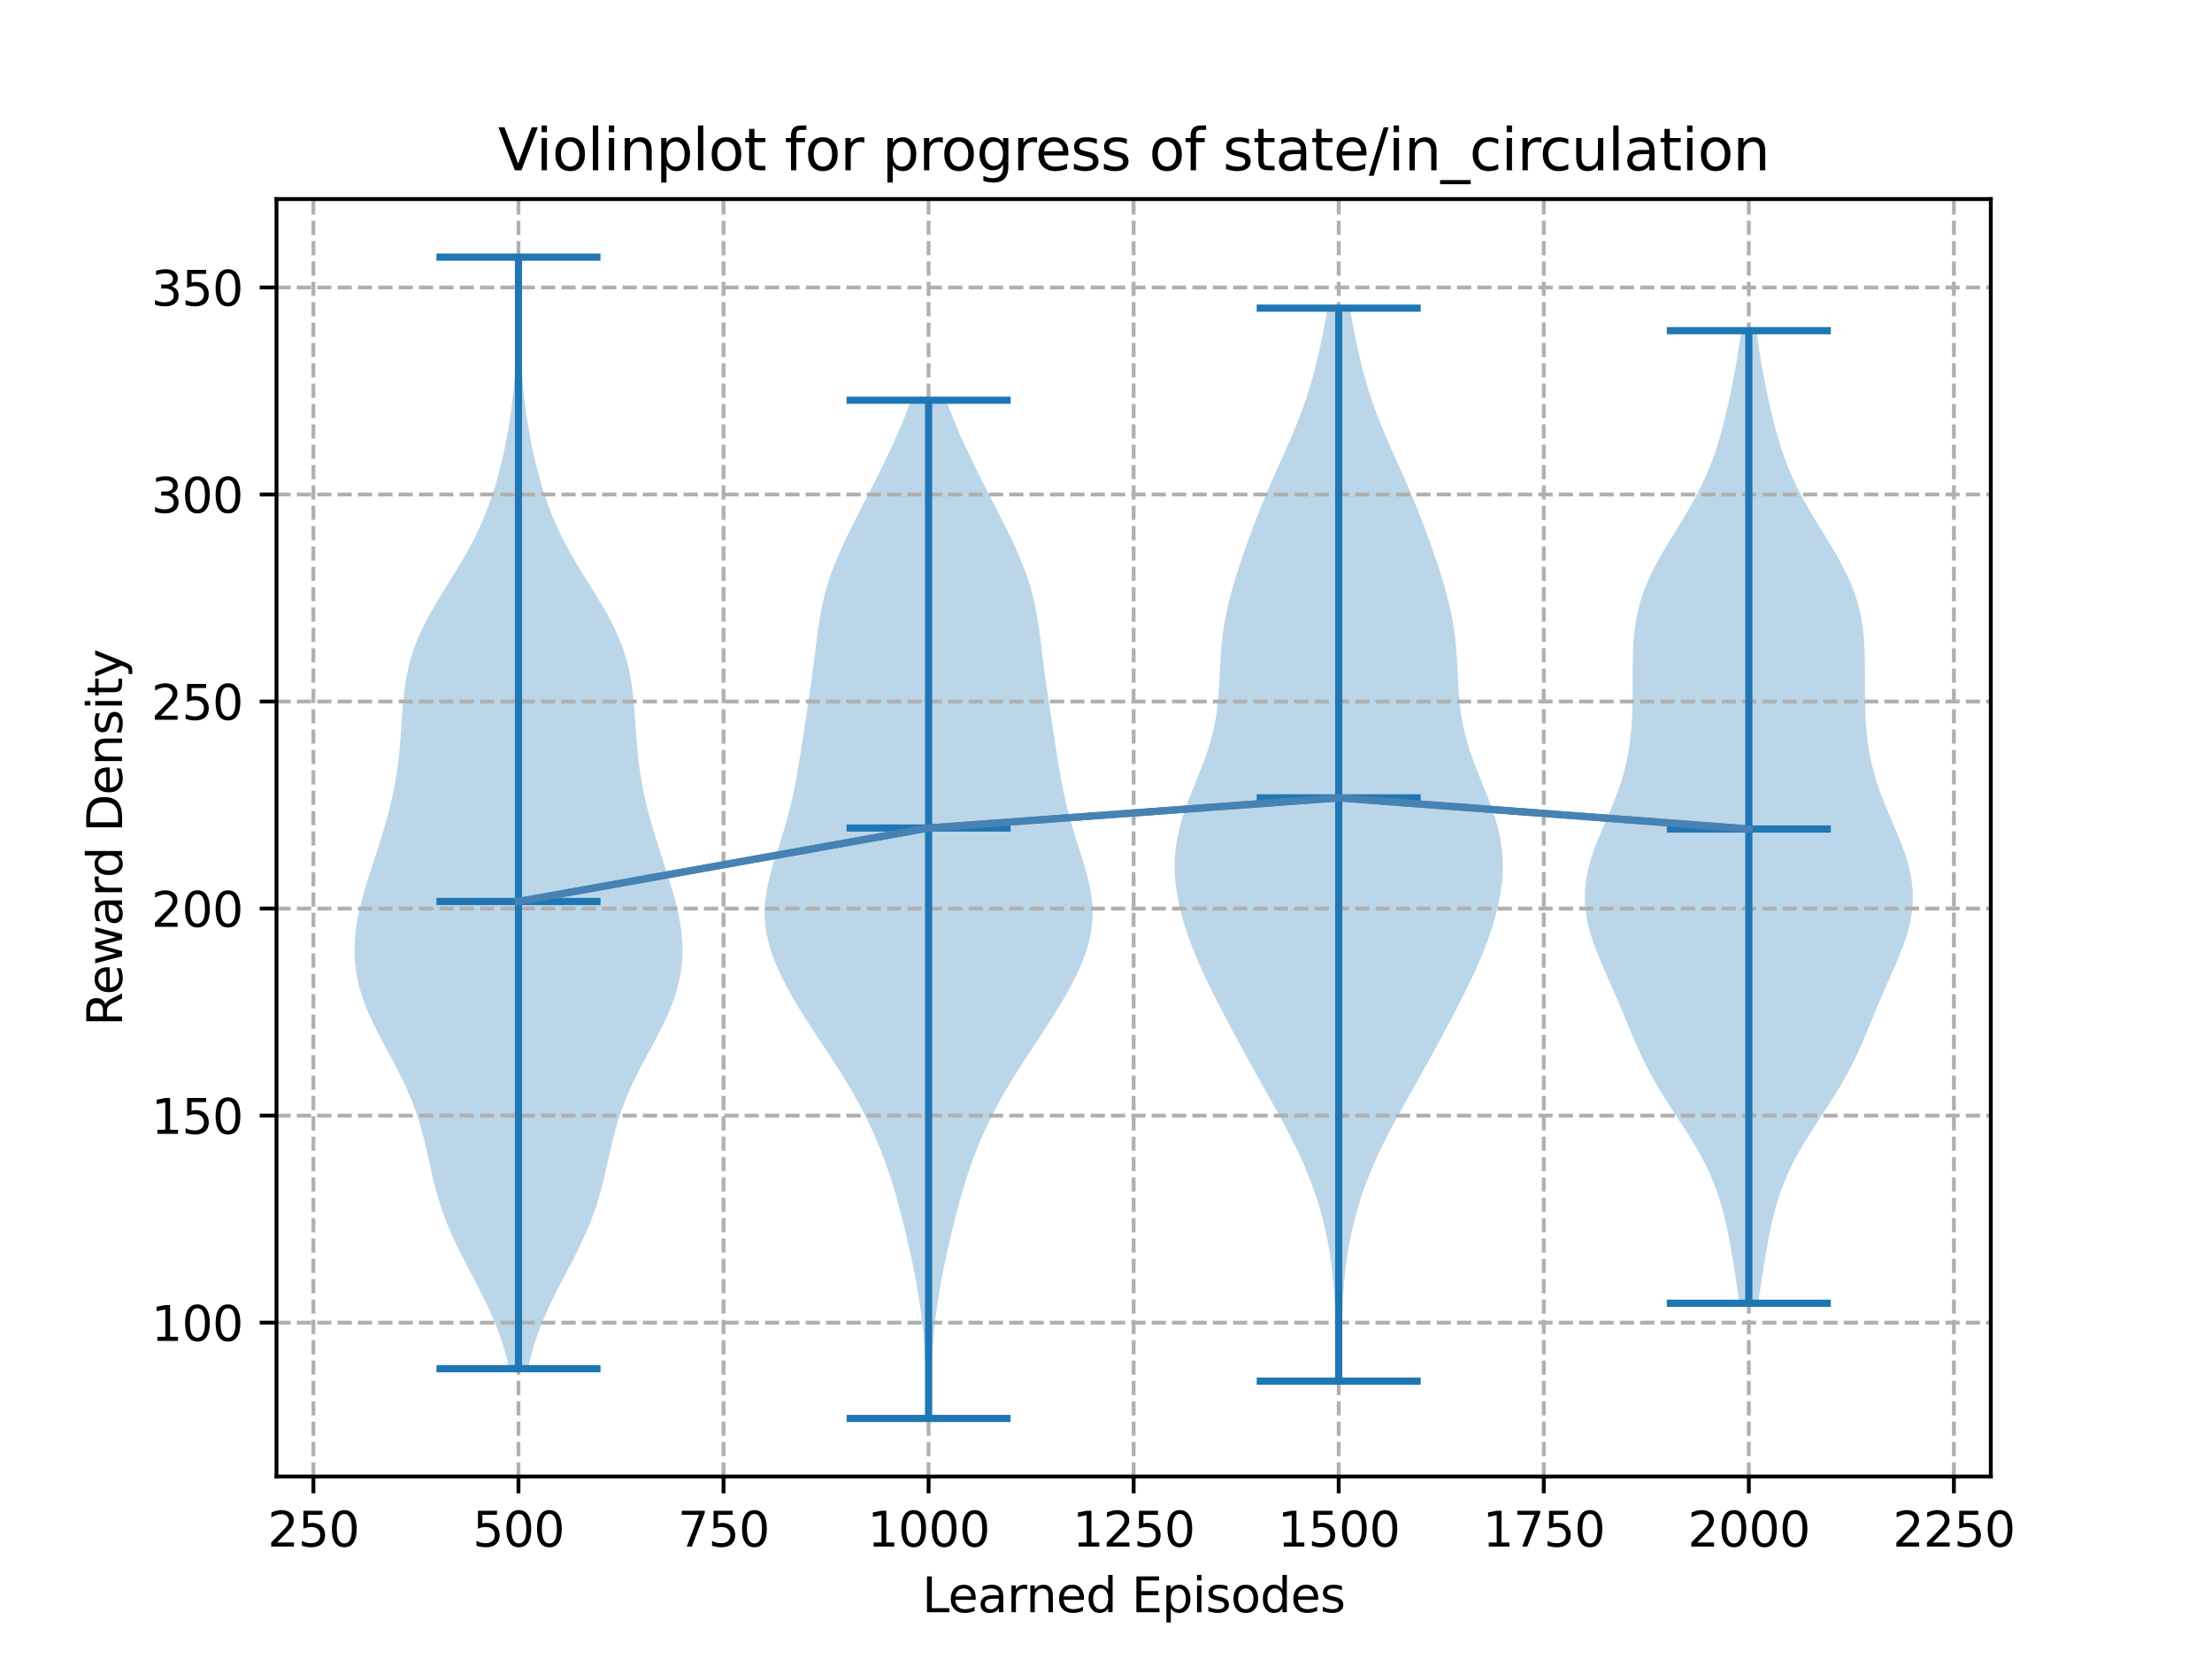 <?xml version="1.0" encoding="utf-8" standalone="no"?>
<!DOCTYPE svg PUBLIC "-//W3C//DTD SVG 1.1//EN"
  "http://www.w3.org/Graphics/SVG/1.1/DTD/svg11.dtd">
<svg xmlns:xlink="http://www.w3.org/1999/xlink" width="460.8pt" height="345.6pt" viewBox="0 0 460.8 345.6" xmlns="http://www.w3.org/2000/svg" version="1.1">
 <defs>
  <style type="text/css">*{stroke-linejoin: round; stroke-linecap: butt}</style>
 </defs>
 <g id="figure_1">
  <g id="patch_1">
   <path d="M 0 345.6 
L 460.8 345.6 
L 460.8 0 
L 0 0 
z
" style="fill: #ffffff"/>
  </g>
  <g id="axes_1">
   <g id="patch_2">
    <path d="M 57.6 307.584 
L 414.72 307.584 
L 414.72 41.472 
L 57.6 41.472 
z
" style="fill: #ffffff"/>
   </g>
   <g id="PolyCollection_1">
    <path d="M 109.979 285.12 
L 106.035 285.12 
L 105.493 282.781 
L 104.842 280.442 
L 104.075 278.103 
L 103.191 275.764 
L 102.197 273.425 
L 101.105 271.086 
L 99.938 268.747 
L 98.724 266.409 
L 97.494 264.07 
L 96.283 261.731 
L 95.123 259.392 
L 94.041 257.053 
L 93.058 254.714 
L 92.183 252.375 
L 91.418 250.036 
L 90.752 247.697 
L 90.164 245.358 
L 89.627 243.019 
L 89.108 240.681 
L 88.573 238.342 
L 87.986 236.003 
L 87.32 233.664 
L 86.551 231.325 
L 85.666 228.986 
L 84.663 226.647 
L 83.552 224.308 
L 82.356 221.969 
L 81.107 219.63 
L 79.845 217.291 
L 78.616 214.953 
L 77.464 212.614 
L 76.428 210.275 
L 75.542 207.936 
L 74.829 205.597 
L 74.304 203.258 
L 73.972 200.919 
L 73.833 198.58 
L 73.876 196.241 
L 74.089 193.902 
L 74.453 191.563 
L 74.945 189.225 
L 75.541 186.886 
L 76.215 184.547 
L 76.943 182.208 
L 77.699 179.869 
L 78.461 177.53 
L 79.209 175.191 
L 79.925 172.852 
L 80.596 170.513 
L 81.208 168.174 
L 81.754 165.836 
L 82.227 163.497 
L 82.624 161.158 
L 82.949 158.819 
L 83.208 156.48 
L 83.413 154.141 
L 83.583 151.802 
L 83.74 149.463 
L 83.913 147.124 
L 84.133 144.785 
L 84.435 142.446 
L 84.85 140.108 
L 85.406 137.769 
L 86.121 135.43 
L 87.006 133.091 
L 88.059 130.752 
L 89.262 128.413 
L 90.588 126.074 
L 92 123.735 
L 93.453 121.396 
L 94.904 119.057 
L 96.312 116.718 
L 97.643 114.38 
L 98.874 112.041 
L 99.993 109.702 
L 100.999 107.363 
L 101.897 105.024 
L 102.697 102.685 
L 103.411 100.346 
L 104.05 98.007 
L 104.623 95.668 
L 105.137 93.329 
L 105.597 90.991 
L 106.005 88.652 
L 106.363 86.313 
L 106.673 83.974 
L 106.936 81.635 
L 107.156 79.296 
L 107.334 76.957 
L 107.473 74.618 
L 107.577 72.279 
L 107.65 69.94 
L 107.697 67.601 
L 107.724 65.263 
L 107.735 62.924 
L 107.738 60.585 
L 107.736 58.246 
L 107.736 55.907 
L 107.74 53.568 
L 108.274 53.568 
L 108.274 53.568 
L 108.278 55.907 
L 108.277 58.246 
L 108.276 60.585 
L 108.278 62.924 
L 108.29 65.263 
L 108.317 67.601 
L 108.364 69.94 
L 108.437 72.279 
L 108.541 74.618 
L 108.68 76.957 
L 108.858 79.296 
L 109.077 81.635 
L 109.341 83.974 
L 109.651 86.313 
L 110.009 88.652 
L 110.417 90.991 
L 110.876 93.329 
L 111.391 95.668 
L 111.964 98.007 
L 112.603 100.346 
L 113.317 102.685 
L 114.117 105.024 
L 115.015 107.363 
L 116.021 109.702 
L 117.14 112.041 
L 118.371 114.38 
L 119.702 116.718 
L 121.109 119.057 
L 122.56 121.396 
L 124.014 123.735 
L 125.426 126.074 
L 126.752 128.413 
L 127.955 130.752 
L 129.007 133.091 
L 129.893 135.43 
L 130.608 137.769 
L 131.163 140.108 
L 131.578 142.446 
L 131.88 144.785 
L 132.101 147.124 
L 132.274 149.463 
L 132.431 151.802 
L 132.6 154.141 
L 132.806 156.48 
L 133.064 158.819 
L 133.389 161.158 
L 133.787 163.497 
L 134.26 165.836 
L 134.806 168.174 
L 135.418 170.513 
L 136.089 172.852 
L 136.805 175.191 
L 137.553 177.53 
L 138.315 179.869 
L 139.071 182.208 
L 139.798 184.547 
L 140.473 186.886 
L 141.069 189.225 
L 141.561 191.563 
L 141.925 193.902 
L 142.137 196.241 
L 142.181 198.58 
L 142.041 200.919 
L 141.71 203.258 
L 141.185 205.597 
L 140.472 207.936 
L 139.586 210.275 
L 138.55 212.614 
L 137.398 214.953 
L 136.169 217.291 
L 134.907 219.63 
L 133.658 221.969 
L 132.462 224.308 
L 131.351 226.647 
L 130.348 228.986 
L 129.463 231.325 
L 128.694 233.664 
L 128.027 236.003 
L 127.441 238.342 
L 126.906 240.681 
L 126.387 243.019 
L 125.85 245.358 
L 125.262 247.697 
L 124.596 250.036 
L 123.831 252.375 
L 122.956 254.714 
L 121.973 257.053 
L 120.891 259.392 
L 119.731 261.731 
L 118.52 264.07 
L 117.29 266.409 
L 116.075 268.747 
L 114.908 271.086 
L 113.817 273.425 
L 112.822 275.764 
L 111.939 278.103 
L 111.172 280.442 
L 110.521 282.781 
L 109.979 285.12 
z
" clip-path="url(#pc1b21918b1)" style="fill: #1f77b4; fill-opacity: 0.3"/>
   </g>
   <g id="PolyCollection_2">
    <path d="M 193.784 295.488 
L 193.101 295.488 
L 193.065 293.345 
L 193.024 291.203 
L 192.973 289.06 
L 192.907 286.918 
L 192.821 284.775 
L 192.71 282.633 
L 192.57 280.49 
L 192.395 278.348 
L 192.184 276.205 
L 191.934 274.063 
L 191.644 271.92 
L 191.316 269.778 
L 190.95 267.635 
L 190.551 265.493 
L 190.122 263.35 
L 189.666 261.208 
L 189.186 259.065 
L 188.685 256.923 
L 188.162 254.78 
L 187.616 252.638 
L 187.042 250.495 
L 186.434 248.353 
L 185.787 246.21 
L 185.092 244.068 
L 184.344 241.925 
L 183.536 239.783 
L 182.663 237.64 
L 181.722 235.498 
L 180.71 233.355 
L 179.627 231.213 
L 178.472 229.07 
L 177.25 226.927 
L 175.964 224.785 
L 174.625 222.642 
L 173.245 220.5 
L 171.839 218.357 
L 170.423 216.215 
L 169.017 214.072 
L 167.639 211.93 
L 166.306 209.787 
L 165.036 207.645 
L 163.844 205.502 
L 162.749 203.36 
L 161.77 201.217 
L 160.925 199.075 
L 160.237 196.932 
L 159.722 194.79 
L 159.397 192.647 
L 159.268 190.505 
L 159.334 188.362 
L 159.581 186.22 
L 159.986 184.077 
L 160.518 181.935 
L 161.139 179.792 
L 161.811 177.65 
L 162.496 175.507 
L 163.165 173.365 
L 163.796 171.222 
L 164.375 169.08 
L 164.897 166.937 
L 165.365 164.794 
L 165.786 162.652 
L 166.168 160.509 
L 166.523 158.367 
L 166.862 156.224 
L 167.191 154.082 
L 167.518 151.939 
L 167.844 149.797 
L 168.169 147.654 
L 168.492 145.512 
L 168.806 143.369 
L 169.108 141.227 
L 169.395 139.084 
L 169.67 136.942 
L 169.937 134.799 
L 170.211 132.657 
L 170.508 130.514 
L 170.848 128.372 
L 171.254 126.229 
L 171.744 124.087 
L 172.332 121.944 
L 173.024 119.802 
L 173.818 117.659 
L 174.706 115.517 
L 175.671 113.374 
L 176.697 111.232 
L 177.763 109.089 
L 178.852 106.947 
L 179.95 104.804 
L 181.045 102.662 
L 182.13 100.519 
L 183.2 98.376 
L 184.251 96.234 
L 185.277 94.091 
L 186.272 91.949 
L 187.226 89.806 
L 188.13 87.664 
L 188.974 85.521 
L 189.748 83.379 
L 197.137 83.379 
L 197.137 83.379 
L 197.91 85.521 
L 198.754 87.664 
L 199.659 89.806 
L 200.613 91.949 
L 201.607 94.091 
L 202.633 96.234 
L 203.684 98.376 
L 204.755 100.519 
L 205.84 102.662 
L 206.935 104.804 
L 208.032 106.947 
L 209.121 109.089 
L 210.188 111.232 
L 211.213 113.374 
L 212.179 115.517 
L 213.067 117.659 
L 213.861 119.802 
L 214.553 121.944 
L 215.14 124.087 
L 215.63 126.229 
L 216.036 128.372 
L 216.377 130.514 
L 216.674 132.657 
L 216.947 134.799 
L 217.215 136.942 
L 217.489 139.084 
L 217.777 141.227 
L 218.079 143.369 
L 218.393 145.512 
L 218.715 147.654 
L 219.041 149.797 
L 219.367 151.939 
L 219.693 154.082 
L 220.023 156.224 
L 220.361 158.367 
L 220.716 160.509 
L 221.099 162.652 
L 221.519 164.794 
L 221.987 166.937 
L 222.51 169.08 
L 223.089 171.222 
L 223.719 173.365 
L 224.388 175.507 
L 225.074 177.65 
L 225.745 179.792 
L 226.366 181.935 
L 226.898 184.077 
L 227.304 186.22 
L 227.551 188.362 
L 227.616 190.505 
L 227.488 192.647 
L 227.162 194.79 
L 226.648 196.932 
L 225.959 199.075 
L 225.115 201.217 
L 224.135 203.36 
L 223.04 205.502 
L 221.849 207.645 
L 220.578 209.787 
L 219.245 211.93 
L 217.867 214.072 
L 216.461 216.215 
L 215.046 218.357 
L 213.64 220.5 
L 212.259 222.642 
L 210.92 224.785 
L 209.635 226.927 
L 208.412 229.07 
L 207.258 231.213 
L 206.174 233.355 
L 205.163 235.498 
L 204.222 237.64 
L 203.349 239.783 
L 202.541 241.925 
L 201.792 244.068 
L 201.098 246.21 
L 200.45 248.353 
L 199.843 250.495 
L 199.269 252.638 
L 198.722 254.78 
L 198.2 256.923 
L 197.698 259.065 
L 197.219 261.208 
L 196.763 263.35 
L 196.333 265.493 
L 195.934 267.635 
L 195.569 269.778 
L 195.241 271.92 
L 194.951 274.063 
L 194.701 276.205 
L 194.489 278.348 
L 194.315 280.49 
L 194.174 282.633 
L 194.064 284.775 
L 193.978 286.918 
L 193.912 289.06 
L 193.861 291.203 
L 193.819 293.345 
L 193.784 295.488 
z
" clip-path="url(#pc1b21918b1)" style="fill: #1f77b4; fill-opacity: 0.3"/>
   </g>
   <g id="PolyCollection_3">
    <path d="M 279.405 287.708 
L 278.351 287.708 
L 278.323 285.45 
L 278.301 283.192 
L 278.282 280.934 
L 278.258 278.677 
L 278.222 276.419 
L 278.165 274.161 
L 278.077 271.904 
L 277.952 269.646 
L 277.781 267.388 
L 277.559 265.13 
L 277.28 262.873 
L 276.939 260.615 
L 276.534 258.357 
L 276.059 256.1 
L 275.511 253.842 
L 274.888 251.584 
L 274.185 249.327 
L 273.401 247.069 
L 272.537 244.811 
L 271.592 242.553 
L 270.571 240.296 
L 269.481 238.038 
L 268.329 235.78 
L 267.128 233.523 
L 265.89 231.265 
L 264.629 229.007 
L 263.36 226.75 
L 262.091 224.492 
L 260.832 222.234 
L 259.585 219.976 
L 258.353 217.719 
L 257.135 215.461 
L 255.932 213.203 
L 254.744 210.946 
L 253.578 208.688 
L 252.44 206.43 
L 251.342 204.173 
L 250.294 201.915 
L 249.307 199.657 
L 248.392 197.399 
L 247.556 195.142 
L 246.808 192.884 
L 246.154 190.626 
L 245.606 188.369 
L 245.173 186.111 
L 244.869 183.853 
L 244.709 181.596 
L 244.704 179.338 
L 244.863 177.08 
L 245.191 174.822 
L 245.681 172.565 
L 246.319 170.307 
L 247.081 168.049 
L 247.934 165.792 
L 248.838 163.534 
L 249.751 161.276 
L 250.63 159.018 
L 251.439 156.761 
L 252.148 154.503 
L 252.736 152.245 
L 253.198 149.988 
L 253.54 147.73 
L 253.777 145.472 
L 253.937 143.215 
L 254.053 140.957 
L 254.159 138.699 
L 254.289 136.441 
L 254.474 134.184 
L 254.733 131.926 
L 255.08 129.668 
L 255.518 127.411 
L 256.041 125.153 
L 256.641 122.895 
L 257.302 120.638 
L 258.012 118.38 
L 258.762 116.122 
L 259.543 113.864 
L 260.355 111.607 
L 261.196 109.349 
L 262.071 107.091 
L 262.98 104.834 
L 263.923 102.576 
L 264.898 100.318 
L 265.896 98.061 
L 266.906 95.803 
L 267.912 93.545 
L 268.899 91.287 
L 269.848 89.03 
L 270.747 86.772 
L 271.582 84.514 
L 272.35 82.257 
L 273.048 79.999 
L 273.681 77.741 
L 274.256 75.484 
L 274.784 73.226 
L 275.273 70.968 
L 275.73 68.71 
L 276.16 66.453 
L 276.564 64.195 
L 281.191 64.195 
L 281.191 64.195 
L 281.595 66.453 
L 282.025 68.71 
L 282.483 70.968 
L 282.971 73.226 
L 283.499 75.484 
L 284.075 77.741 
L 284.708 79.999 
L 285.406 82.257 
L 286.173 84.514 
L 287.009 86.772 
L 287.907 89.03 
L 288.857 91.287 
L 289.843 93.545 
L 290.85 95.803 
L 291.86 98.061 
L 292.857 100.318 
L 293.832 102.576 
L 294.776 104.834 
L 295.685 107.091 
L 296.559 109.349 
L 297.401 111.607 
L 298.212 113.864 
L 298.994 116.122 
L 299.743 118.38 
L 300.454 120.638 
L 301.115 122.895 
L 301.714 125.153 
L 302.238 127.411 
L 302.675 129.668 
L 303.022 131.926 
L 303.282 134.184 
L 303.466 136.441 
L 303.597 138.699 
L 303.703 140.957 
L 303.818 143.215 
L 303.978 145.472 
L 304.216 147.73 
L 304.557 149.988 
L 305.019 152.245 
L 305.608 154.503 
L 306.316 156.761 
L 307.125 159.018 
L 308.005 161.276 
L 308.917 163.534 
L 309.821 165.792 
L 310.674 168.049 
L 311.436 170.307 
L 312.074 172.565 
L 312.564 174.822 
L 312.892 177.08 
L 313.052 179.338 
L 313.047 181.596 
L 312.886 183.853 
L 312.582 186.111 
L 312.15 188.369 
L 311.601 190.626 
L 310.948 192.884 
L 310.199 195.142 
L 309.363 197.399 
L 308.448 199.657 
L 307.461 201.915 
L 306.414 204.173 
L 305.315 206.43 
L 304.178 208.688 
L 303.011 210.946 
L 301.824 213.203 
L 300.62 215.461 
L 299.402 217.719 
L 298.17 219.976 
L 296.924 222.234 
L 295.664 224.492 
L 294.396 226.75 
L 293.126 229.007 
L 291.866 231.265 
L 290.628 233.523 
L 289.426 235.78 
L 288.275 238.038 
L 287.184 240.296 
L 286.163 242.553 
L 285.219 244.811 
L 284.354 247.069 
L 283.57 249.327 
L 282.868 251.584 
L 282.244 253.842 
L 281.696 256.1 
L 281.222 258.357 
L 280.816 260.615 
L 280.476 262.873 
L 280.197 265.13 
L 279.974 267.388 
L 279.804 269.646 
L 279.678 271.904 
L 279.591 274.161 
L 279.533 276.419 
L 279.497 278.677 
L 279.473 280.934 
L 279.454 283.192 
L 279.433 285.45 
L 279.405 287.708 
z
" clip-path="url(#pc1b21918b1)" style="fill: #1f77b4; fill-opacity: 0.3"/>
   </g>
   <g id="PolyCollection_4">
    <path d="M 366.256 271.491 
L 362.37 271.491 
L 362.069 269.444 
L 361.759 267.398 
L 361.44 265.351 
L 361.113 263.305 
L 360.775 261.258 
L 360.417 259.212 
L 360.032 257.165 
L 359.605 255.119 
L 359.123 253.072 
L 358.57 251.026 
L 357.932 248.979 
L 357.195 246.933 
L 356.352 244.886 
L 355.396 242.84 
L 354.332 240.793 
L 353.169 238.747 
L 351.923 236.7 
L 350.618 234.654 
L 349.281 232.607 
L 347.944 230.561 
L 346.636 228.514 
L 345.381 226.468 
L 344.2 224.421 
L 343.102 222.375 
L 342.086 220.328 
L 341.143 218.282 
L 340.255 216.235 
L 339.402 214.189 
L 338.561 212.142 
L 337.713 210.096 
L 336.847 208.049 
L 335.958 206.003 
L 335.054 203.956 
L 334.151 201.91 
L 333.273 199.863 
L 332.45 197.817 
L 331.711 195.77 
L 331.089 193.724 
L 330.607 191.677 
L 330.286 189.631 
L 330.139 187.584 
L 330.171 185.538 
L 330.381 183.491 
L 330.758 181.445 
L 331.288 179.398 
L 331.949 177.352 
L 332.714 175.305 
L 333.551 173.259 
L 334.425 171.212 
L 335.302 169.166 
L 336.149 167.119 
L 336.938 165.073 
L 337.645 163.026 
L 338.257 160.98 
L 338.769 158.933 
L 339.181 156.887 
L 339.501 154.84 
L 339.739 152.794 
L 339.907 150.747 
L 340.017 148.701 
L 340.082 146.654 
L 340.112 144.608 
L 340.12 142.561 
L 340.12 140.515 
L 340.127 138.468 
L 340.16 136.422 
L 340.24 134.375 
L 340.39 132.329 
L 340.631 130.282 
L 340.983 128.236 
L 341.462 126.189 
L 342.078 124.143 
L 342.834 122.096 
L 343.726 120.05 
L 344.74 118.003 
L 345.858 115.957 
L 347.053 113.91 
L 348.296 111.864 
L 349.555 109.817 
L 350.8 107.771 
L 352.003 105.724 
L 353.143 103.678 
L 354.203 101.631 
L 355.173 99.585 
L 356.051 97.538 
L 356.839 95.492 
L 357.546 93.445 
L 358.181 91.399 
L 358.756 89.352 
L 359.282 87.306 
L 359.769 85.259 
L 360.224 83.213 
L 360.654 81.166 
L 361.059 79.12 
L 361.443 77.073 
L 361.804 75.027 
L 362.141 72.98 
L 362.453 70.934 
L 362.738 68.887 
L 365.888 68.887 
L 365.888 68.887 
L 366.173 70.934 
L 366.485 72.98 
L 366.822 75.027 
L 367.183 77.073 
L 367.567 79.12 
L 367.973 81.166 
L 368.402 83.213 
L 368.857 85.259 
L 369.344 87.306 
L 369.87 89.352 
L 370.445 91.399 
L 371.08 93.445 
L 371.787 95.492 
L 372.576 97.538 
L 373.453 99.585 
L 374.424 101.631 
L 375.483 103.678 
L 376.623 105.724 
L 377.826 107.771 
L 379.071 109.817 
L 380.331 111.864 
L 381.573 113.91 
L 382.768 115.957 
L 383.886 118.003 
L 384.9 120.05 
L 385.792 122.096 
L 386.548 124.143 
L 387.164 126.189 
L 387.643 128.236 
L 387.996 130.282 
L 388.236 132.329 
L 388.386 134.375 
L 388.466 136.422 
L 388.499 138.468 
L 388.507 140.515 
L 388.506 142.561 
L 388.514 144.608 
L 388.545 146.654 
L 388.609 148.701 
L 388.72 150.747 
L 388.888 152.794 
L 389.126 154.84 
L 389.445 156.887 
L 389.857 158.933 
L 390.369 160.98 
L 390.981 163.026 
L 391.689 165.073 
L 392.477 167.119 
L 393.324 169.166 
L 394.201 171.212 
L 395.076 173.259 
L 395.912 175.305 
L 396.677 177.352 
L 397.338 179.398 
L 397.868 181.445 
L 398.246 183.491 
L 398.455 185.538 
L 398.487 187.584 
L 398.34 189.631 
L 398.019 191.677 
L 397.538 193.724 
L 396.915 195.77 
L 396.177 197.817 
L 395.353 199.863 
L 394.475 201.91 
L 393.572 203.956 
L 392.668 206.003 
L 391.78 208.049 
L 390.913 210.096 
L 390.065 212.142 
L 389.224 214.189 
L 388.371 216.235 
L 387.483 218.282 
L 386.54 220.328 
L 385.524 222.375 
L 384.426 224.421 
L 383.245 226.468 
L 381.991 228.514 
L 380.682 230.561 
L 379.345 232.607 
L 378.008 234.654 
L 376.703 236.7 
L 375.457 238.747 
L 374.294 240.793 
L 373.23 242.84 
L 372.275 244.886 
L 371.431 246.933 
L 370.694 248.979 
L 370.056 251.026 
L 369.503 253.072 
L 369.021 255.119 
L 368.595 257.165 
L 368.209 259.212 
L 367.852 261.258 
L 367.513 263.305 
L 367.186 265.351 
L 366.868 267.398 
L 366.557 269.444 
L 366.256 271.491 
z
" clip-path="url(#pc1b21918b1)" style="fill: #1f77b4; fill-opacity: 0.3"/>
   </g>
   <g id="matplotlib.axis_1">
    <g id="xtick_1">
     <g id="line2d_1">
      <path d="M 65.289 307.584 
L 65.289 41.472 
" clip-path="url(#pc1b21918b1)" style="fill: none; stroke-dasharray: 2.96,1.28; stroke-dashoffset: 0; stroke: #b0b0b0; stroke-width: 0.8"/>
     </g>
     <g id="line2d_2">
      <defs>
       <path id="mf60ec191d4" d="M 0 0 
L 0 3.5 
" style="stroke: #000000; stroke-width: 0.8"/>
      </defs>
      <g>
       <use xlink:href="#mf60ec191d4" x="65.289" y="307.584" style="stroke: #000000; stroke-width: 0.8"/>
      </g>
     </g>
     <g id="text_1">
      <!-- 250 -->
      <g transform="translate(55.745 322.182)scale(0.1 -0.1)">
       <defs>
        <path id="DejaVuSans-32" d="M 1228 531 
L 3431 531 
L 3431 0 
L 469 0 
L 469 531 
Q 828 903 1448 1529 
Q 2069 2156 2228 2338 
Q 2531 2678 2651 2914 
Q 2772 3150 2772 3378 
Q 2772 3750 2511 3984 
Q 2250 4219 1831 4219 
Q 1534 4219 1204 4116 
Q 875 4013 500 3803 
L 500 4441 
Q 881 4594 1212 4672 
Q 1544 4750 1819 4750 
Q 2544 4750 2975 4387 
Q 3406 4025 3406 3419 
Q 3406 3131 3298 2873 
Q 3191 2616 2906 2266 
Q 2828 2175 2409 1742 
Q 1991 1309 1228 531 
z
" transform="scale(0.016)"/>
        <path id="DejaVuSans-35" d="M 691 4666 
L 3169 4666 
L 3169 4134 
L 1269 4134 
L 1269 2991 
Q 1406 3038 1543 3061 
Q 1681 3084 1819 3084 
Q 2600 3084 3056 2656 
Q 3513 2228 3513 1497 
Q 3513 744 3044 326 
Q 2575 -91 1722 -91 
Q 1428 -91 1123 -41 
Q 819 9 494 109 
L 494 744 
Q 775 591 1075 516 
Q 1375 441 1709 441 
Q 2250 441 2565 725 
Q 2881 1009 2881 1497 
Q 2881 1984 2565 2268 
Q 2250 2553 1709 2553 
Q 1456 2553 1204 2497 
Q 953 2441 691 2322 
L 691 4666 
z
" transform="scale(0.016)"/>
        <path id="DejaVuSans-30" d="M 2034 4250 
Q 1547 4250 1301 3770 
Q 1056 3291 1056 2328 
Q 1056 1369 1301 889 
Q 1547 409 2034 409 
Q 2525 409 2770 889 
Q 3016 1369 3016 2328 
Q 3016 3291 2770 3770 
Q 2525 4250 2034 4250 
z
M 2034 4750 
Q 2819 4750 3233 4129 
Q 3647 3509 3647 2328 
Q 3647 1150 3233 529 
Q 2819 -91 2034 -91 
Q 1250 -91 836 529 
Q 422 1150 422 2328 
Q 422 3509 836 4129 
Q 1250 4750 2034 4750 
z
" transform="scale(0.016)"/>
       </defs>
       <use xlink:href="#DejaVuSans-32"/>
       <use xlink:href="#DejaVuSans-35" x="63.623"/>
       <use xlink:href="#DejaVuSans-30" x="127.246"/>
      </g>
     </g>
    </g>
    <g id="xtick_2">
     <g id="line2d_3">
      <path d="M 108.007 307.584 
L 108.007 41.472 
" clip-path="url(#pc1b21918b1)" style="fill: none; stroke-dasharray: 2.96,1.28; stroke-dashoffset: 0; stroke: #b0b0b0; stroke-width: 0.8"/>
     </g>
     <g id="line2d_4">
      <g>
       <use xlink:href="#mf60ec191d4" x="108.007" y="307.584" style="stroke: #000000; stroke-width: 0.8"/>
      </g>
     </g>
     <g id="text_2">
      <!-- 500 -->
      <g transform="translate(98.463 322.182)scale(0.1 -0.1)">
       <use xlink:href="#DejaVuSans-35"/>
       <use xlink:href="#DejaVuSans-30" x="63.623"/>
       <use xlink:href="#DejaVuSans-30" x="127.246"/>
      </g>
     </g>
    </g>
    <g id="xtick_3">
     <g id="line2d_5">
      <path d="M 150.725 307.584 
L 150.725 41.472 
" clip-path="url(#pc1b21918b1)" style="fill: none; stroke-dasharray: 2.96,1.28; stroke-dashoffset: 0; stroke: #b0b0b0; stroke-width: 0.8"/>
     </g>
     <g id="line2d_6">
      <g>
       <use xlink:href="#mf60ec191d4" x="150.725" y="307.584" style="stroke: #000000; stroke-width: 0.8"/>
      </g>
     </g>
     <g id="text_3">
      <!-- 750 -->
      <g transform="translate(141.181 322.182)scale(0.1 -0.1)">
       <defs>
        <path id="DejaVuSans-37" d="M 525 4666 
L 3525 4666 
L 3525 4397 
L 1831 0 
L 1172 0 
L 2766 4134 
L 525 4134 
L 525 4666 
z
" transform="scale(0.016)"/>
       </defs>
       <use xlink:href="#DejaVuSans-37"/>
       <use xlink:href="#DejaVuSans-35" x="63.623"/>
       <use xlink:href="#DejaVuSans-30" x="127.246"/>
      </g>
     </g>
    </g>
    <g id="xtick_4">
     <g id="line2d_7">
      <path d="M 193.442 307.584 
L 193.442 41.472 
" clip-path="url(#pc1b21918b1)" style="fill: none; stroke-dasharray: 2.96,1.28; stroke-dashoffset: 0; stroke: #b0b0b0; stroke-width: 0.8"/>
     </g>
     <g id="line2d_8">
      <g>
       <use xlink:href="#mf60ec191d4" x="193.442" y="307.584" style="stroke: #000000; stroke-width: 0.8"/>
      </g>
     </g>
     <g id="text_4">
      <!-- 1000 -->
      <g transform="translate(180.717 322.182)scale(0.1 -0.1)">
       <defs>
        <path id="DejaVuSans-31" d="M 794 531 
L 1825 531 
L 1825 4091 
L 703 3866 
L 703 4441 
L 1819 4666 
L 2450 4666 
L 2450 531 
L 3481 531 
L 3481 0 
L 794 0 
L 794 531 
z
" transform="scale(0.016)"/>
       </defs>
       <use xlink:href="#DejaVuSans-31"/>
       <use xlink:href="#DejaVuSans-30" x="63.623"/>
       <use xlink:href="#DejaVuSans-30" x="127.246"/>
       <use xlink:href="#DejaVuSans-30" x="190.869"/>
      </g>
     </g>
    </g>
    <g id="xtick_5">
     <g id="line2d_9">
      <path d="M 236.16 307.584 
L 236.16 41.472 
" clip-path="url(#pc1b21918b1)" style="fill: none; stroke-dasharray: 2.96,1.28; stroke-dashoffset: 0; stroke: #b0b0b0; stroke-width: 0.8"/>
     </g>
     <g id="line2d_10">
      <g>
       <use xlink:href="#mf60ec191d4" x="236.16" y="307.584" style="stroke: #000000; stroke-width: 0.8"/>
      </g>
     </g>
     <g id="text_5">
      <!-- 1250 -->
      <g transform="translate(223.435 322.182)scale(0.1 -0.1)">
       <use xlink:href="#DejaVuSans-31"/>
       <use xlink:href="#DejaVuSans-32" x="63.623"/>
       <use xlink:href="#DejaVuSans-35" x="127.246"/>
       <use xlink:href="#DejaVuSans-30" x="190.869"/>
      </g>
     </g>
    </g>
    <g id="xtick_6">
     <g id="line2d_11">
      <path d="M 278.878 307.584 
L 278.878 41.472 
" clip-path="url(#pc1b21918b1)" style="fill: none; stroke-dasharray: 2.96,1.28; stroke-dashoffset: 0; stroke: #b0b0b0; stroke-width: 0.8"/>
     </g>
     <g id="line2d_12">
      <g>
       <use xlink:href="#mf60ec191d4" x="278.878" y="307.584" style="stroke: #000000; stroke-width: 0.8"/>
      </g>
     </g>
     <g id="text_6">
      <!-- 1500 -->
      <g transform="translate(266.153 322.182)scale(0.1 -0.1)">
       <use xlink:href="#DejaVuSans-31"/>
       <use xlink:href="#DejaVuSans-35" x="63.623"/>
       <use xlink:href="#DejaVuSans-30" x="127.246"/>
       <use xlink:href="#DejaVuSans-30" x="190.869"/>
      </g>
     </g>
    </g>
    <g id="xtick_7">
     <g id="line2d_13">
      <path d="M 321.595 307.584 
L 321.595 41.472 
" clip-path="url(#pc1b21918b1)" style="fill: none; stroke-dasharray: 2.96,1.28; stroke-dashoffset: 0; stroke: #b0b0b0; stroke-width: 0.8"/>
     </g>
     <g id="line2d_14">
      <g>
       <use xlink:href="#mf60ec191d4" x="321.595" y="307.584" style="stroke: #000000; stroke-width: 0.8"/>
      </g>
     </g>
     <g id="text_7">
      <!-- 1750 -->
      <g transform="translate(308.87 322.182)scale(0.1 -0.1)">
       <use xlink:href="#DejaVuSans-31"/>
       <use xlink:href="#DejaVuSans-37" x="63.623"/>
       <use xlink:href="#DejaVuSans-35" x="127.246"/>
       <use xlink:href="#DejaVuSans-30" x="190.869"/>
      </g>
     </g>
    </g>
    <g id="xtick_8">
     <g id="line2d_15">
      <path d="M 364.313 307.584 
L 364.313 41.472 
" clip-path="url(#pc1b21918b1)" style="fill: none; stroke-dasharray: 2.96,1.28; stroke-dashoffset: 0; stroke: #b0b0b0; stroke-width: 0.8"/>
     </g>
     <g id="line2d_16">
      <g>
       <use xlink:href="#mf60ec191d4" x="364.313" y="307.584" style="stroke: #000000; stroke-width: 0.8"/>
      </g>
     </g>
     <g id="text_8">
      <!-- 2000 -->
      <g transform="translate(351.588 322.182)scale(0.1 -0.1)">
       <use xlink:href="#DejaVuSans-32"/>
       <use xlink:href="#DejaVuSans-30" x="63.623"/>
       <use xlink:href="#DejaVuSans-30" x="127.246"/>
       <use xlink:href="#DejaVuSans-30" x="190.869"/>
      </g>
     </g>
    </g>
    <g id="xtick_9">
     <g id="line2d_17">
      <path d="M 407.031 307.584 
L 407.031 41.472 
" clip-path="url(#pc1b21918b1)" style="fill: none; stroke-dasharray: 2.96,1.28; stroke-dashoffset: 0; stroke: #b0b0b0; stroke-width: 0.8"/>
     </g>
     <g id="line2d_18">
      <g>
       <use xlink:href="#mf60ec191d4" x="407.031" y="307.584" style="stroke: #000000; stroke-width: 0.8"/>
      </g>
     </g>
     <g id="text_9">
      <!-- 2250 -->
      <g transform="translate(394.306 322.182)scale(0.1 -0.1)">
       <use xlink:href="#DejaVuSans-32"/>
       <use xlink:href="#DejaVuSans-32" x="63.623"/>
       <use xlink:href="#DejaVuSans-35" x="127.246"/>
       <use xlink:href="#DejaVuSans-30" x="190.869"/>
      </g>
     </g>
    </g>
    <g id="text_10">
     <!-- Learned Episodes -->
     <g transform="translate(192.102 335.861)scale(0.1 -0.1)">
      <defs>
       <path id="DejaVuSans-4c" d="M 628 4666 
L 1259 4666 
L 1259 531 
L 3531 531 
L 3531 0 
L 628 0 
L 628 4666 
z
" transform="scale(0.016)"/>
       <path id="DejaVuSans-65" d="M 3597 1894 
L 3597 1613 
L 953 1613 
Q 991 1019 1311 708 
Q 1631 397 2203 397 
Q 2534 397 2845 478 
Q 3156 559 3463 722 
L 3463 178 
Q 3153 47 2828 -22 
Q 2503 -91 2169 -91 
Q 1331 -91 842 396 
Q 353 884 353 1716 
Q 353 2575 817 3079 
Q 1281 3584 2069 3584 
Q 2775 3584 3186 3129 
Q 3597 2675 3597 1894 
z
M 3022 2063 
Q 3016 2534 2758 2815 
Q 2500 3097 2075 3097 
Q 1594 3097 1305 2825 
Q 1016 2553 972 2059 
L 3022 2063 
z
" transform="scale(0.016)"/>
       <path id="DejaVuSans-61" d="M 2194 1759 
Q 1497 1759 1228 1600 
Q 959 1441 959 1056 
Q 959 750 1161 570 
Q 1363 391 1709 391 
Q 2188 391 2477 730 
Q 2766 1069 2766 1631 
L 2766 1759 
L 2194 1759 
z
M 3341 1997 
L 3341 0 
L 2766 0 
L 2766 531 
Q 2569 213 2275 61 
Q 1981 -91 1556 -91 
Q 1019 -91 701 211 
Q 384 513 384 1019 
Q 384 1609 779 1909 
Q 1175 2209 1959 2209 
L 2766 2209 
L 2766 2266 
Q 2766 2663 2505 2880 
Q 2244 3097 1772 3097 
Q 1472 3097 1187 3025 
Q 903 2953 641 2809 
L 641 3341 
Q 956 3463 1253 3523 
Q 1550 3584 1831 3584 
Q 2591 3584 2966 3190 
Q 3341 2797 3341 1997 
z
" transform="scale(0.016)"/>
       <path id="DejaVuSans-72" d="M 2631 2963 
Q 2534 3019 2420 3045 
Q 2306 3072 2169 3072 
Q 1681 3072 1420 2755 
Q 1159 2438 1159 1844 
L 1159 0 
L 581 0 
L 581 3500 
L 1159 3500 
L 1159 2956 
Q 1341 3275 1631 3429 
Q 1922 3584 2338 3584 
Q 2397 3584 2469 3576 
Q 2541 3569 2628 3553 
L 2631 2963 
z
" transform="scale(0.016)"/>
       <path id="DejaVuSans-6e" d="M 3513 2113 
L 3513 0 
L 2938 0 
L 2938 2094 
Q 2938 2591 2744 2837 
Q 2550 3084 2163 3084 
Q 1697 3084 1428 2787 
Q 1159 2491 1159 1978 
L 1159 0 
L 581 0 
L 581 3500 
L 1159 3500 
L 1159 2956 
Q 1366 3272 1645 3428 
Q 1925 3584 2291 3584 
Q 2894 3584 3203 3211 
Q 3513 2838 3513 2113 
z
" transform="scale(0.016)"/>
       <path id="DejaVuSans-64" d="M 2906 2969 
L 2906 4863 
L 3481 4863 
L 3481 0 
L 2906 0 
L 2906 525 
Q 2725 213 2448 61 
Q 2172 -91 1784 -91 
Q 1150 -91 751 415 
Q 353 922 353 1747 
Q 353 2572 751 3078 
Q 1150 3584 1784 3584 
Q 2172 3584 2448 3432 
Q 2725 3281 2906 2969 
z
M 947 1747 
Q 947 1113 1208 752 
Q 1469 391 1925 391 
Q 2381 391 2643 752 
Q 2906 1113 2906 1747 
Q 2906 2381 2643 2742 
Q 2381 3103 1925 3103 
Q 1469 3103 1208 2742 
Q 947 2381 947 1747 
z
" transform="scale(0.016)"/>
       <path id="DejaVuSans-20" transform="scale(0.016)"/>
       <path id="DejaVuSans-45" d="M 628 4666 
L 3578 4666 
L 3578 4134 
L 1259 4134 
L 1259 2753 
L 3481 2753 
L 3481 2222 
L 1259 2222 
L 1259 531 
L 3634 531 
L 3634 0 
L 628 0 
L 628 4666 
z
" transform="scale(0.016)"/>
       <path id="DejaVuSans-70" d="M 1159 525 
L 1159 -1331 
L 581 -1331 
L 581 3500 
L 1159 3500 
L 1159 2969 
Q 1341 3281 1617 3432 
Q 1894 3584 2278 3584 
Q 2916 3584 3314 3078 
Q 3713 2572 3713 1747 
Q 3713 922 3314 415 
Q 2916 -91 2278 -91 
Q 1894 -91 1617 61 
Q 1341 213 1159 525 
z
M 3116 1747 
Q 3116 2381 2855 2742 
Q 2594 3103 2138 3103 
Q 1681 3103 1420 2742 
Q 1159 2381 1159 1747 
Q 1159 1113 1420 752 
Q 1681 391 2138 391 
Q 2594 391 2855 752 
Q 3116 1113 3116 1747 
z
" transform="scale(0.016)"/>
       <path id="DejaVuSans-69" d="M 603 3500 
L 1178 3500 
L 1178 0 
L 603 0 
L 603 3500 
z
M 603 4863 
L 1178 4863 
L 1178 4134 
L 603 4134 
L 603 4863 
z
" transform="scale(0.016)"/>
       <path id="DejaVuSans-73" d="M 2834 3397 
L 2834 2853 
Q 2591 2978 2328 3040 
Q 2066 3103 1784 3103 
Q 1356 3103 1142 2972 
Q 928 2841 928 2578 
Q 928 2378 1081 2264 
Q 1234 2150 1697 2047 
L 1894 2003 
Q 2506 1872 2764 1633 
Q 3022 1394 3022 966 
Q 3022 478 2636 193 
Q 2250 -91 1575 -91 
Q 1294 -91 989 -36 
Q 684 19 347 128 
L 347 722 
Q 666 556 975 473 
Q 1284 391 1588 391 
Q 1994 391 2212 530 
Q 2431 669 2431 922 
Q 2431 1156 2273 1281 
Q 2116 1406 1581 1522 
L 1381 1569 
Q 847 1681 609 1914 
Q 372 2147 372 2553 
Q 372 3047 722 3315 
Q 1072 3584 1716 3584 
Q 2034 3584 2315 3537 
Q 2597 3491 2834 3397 
z
" transform="scale(0.016)"/>
       <path id="DejaVuSans-6f" d="M 1959 3097 
Q 1497 3097 1228 2736 
Q 959 2375 959 1747 
Q 959 1119 1226 758 
Q 1494 397 1959 397 
Q 2419 397 2687 759 
Q 2956 1122 2956 1747 
Q 2956 2369 2687 2733 
Q 2419 3097 1959 3097 
z
M 1959 3584 
Q 2709 3584 3137 3096 
Q 3566 2609 3566 1747 
Q 3566 888 3137 398 
Q 2709 -91 1959 -91 
Q 1206 -91 779 398 
Q 353 888 353 1747 
Q 353 2609 779 3096 
Q 1206 3584 1959 3584 
z
" transform="scale(0.016)"/>
      </defs>
      <use xlink:href="#DejaVuSans-4c"/>
      <use xlink:href="#DejaVuSans-65" x="53.963"/>
      <use xlink:href="#DejaVuSans-61" x="115.486"/>
      <use xlink:href="#DejaVuSans-72" x="176.766"/>
      <use xlink:href="#DejaVuSans-6e" x="216.129"/>
      <use xlink:href="#DejaVuSans-65" x="279.508"/>
      <use xlink:href="#DejaVuSans-64" x="341.031"/>
      <use xlink:href="#DejaVuSans-20" x="404.508"/>
      <use xlink:href="#DejaVuSans-45" x="436.295"/>
      <use xlink:href="#DejaVuSans-70" x="499.479"/>
      <use xlink:href="#DejaVuSans-69" x="562.955"/>
      <use xlink:href="#DejaVuSans-73" x="590.738"/>
      <use xlink:href="#DejaVuSans-6f" x="642.838"/>
      <use xlink:href="#DejaVuSans-64" x="704.02"/>
      <use xlink:href="#DejaVuSans-65" x="767.496"/>
      <use xlink:href="#DejaVuSans-73" x="829.02"/>
     </g>
    </g>
   </g>
   <g id="matplotlib.axis_2">
    <g id="ytick_1">
     <g id="line2d_19">
      <path d="M 57.6 275.528 
L 414.72 275.528 
" clip-path="url(#pc1b21918b1)" style="fill: none; stroke-dasharray: 2.96,1.28; stroke-dashoffset: 0; stroke: #b0b0b0; stroke-width: 0.8"/>
     </g>
     <g id="line2d_20">
      <defs>
       <path id="m2cf0f30abc" d="M 0 0 
L -3.5 0 
" style="stroke: #000000; stroke-width: 0.8"/>
      </defs>
      <g>
       <use xlink:href="#m2cf0f30abc" x="57.6" y="275.528" style="stroke: #000000; stroke-width: 0.8"/>
      </g>
     </g>
     <g id="text_11">
      <!-- 100 -->
      <g transform="translate(31.512 279.327)scale(0.1 -0.1)">
       <use xlink:href="#DejaVuSans-31"/>
       <use xlink:href="#DejaVuSans-30" x="63.623"/>
       <use xlink:href="#DejaVuSans-30" x="127.246"/>
      </g>
     </g>
    </g>
    <g id="ytick_2">
     <g id="line2d_21">
      <path d="M 57.6 232.399 
L 414.72 232.399 
" clip-path="url(#pc1b21918b1)" style="fill: none; stroke-dasharray: 2.96,1.28; stroke-dashoffset: 0; stroke: #b0b0b0; stroke-width: 0.8"/>
     </g>
     <g id="line2d_22">
      <g>
       <use xlink:href="#m2cf0f30abc" x="57.6" y="232.399" style="stroke: #000000; stroke-width: 0.8"/>
      </g>
     </g>
     <g id="text_12">
      <!-- 150 -->
      <g transform="translate(31.512 236.198)scale(0.1 -0.1)">
       <use xlink:href="#DejaVuSans-31"/>
       <use xlink:href="#DejaVuSans-35" x="63.623"/>
       <use xlink:href="#DejaVuSans-30" x="127.246"/>
      </g>
     </g>
    </g>
    <g id="ytick_3">
     <g id="line2d_23">
      <path d="M 57.6 189.27 
L 414.72 189.27 
" clip-path="url(#pc1b21918b1)" style="fill: none; stroke-dasharray: 2.96,1.28; stroke-dashoffset: 0; stroke: #b0b0b0; stroke-width: 0.8"/>
     </g>
     <g id="line2d_24">
      <g>
       <use xlink:href="#m2cf0f30abc" x="57.6" y="189.27" style="stroke: #000000; stroke-width: 0.8"/>
      </g>
     </g>
     <g id="text_13">
      <!-- 200 -->
      <g transform="translate(31.512 193.069)scale(0.1 -0.1)">
       <use xlink:href="#DejaVuSans-32"/>
       <use xlink:href="#DejaVuSans-30" x="63.623"/>
       <use xlink:href="#DejaVuSans-30" x="127.246"/>
      </g>
     </g>
    </g>
    <g id="ytick_4">
     <g id="line2d_25">
      <path d="M 57.6 146.14 
L 414.72 146.14 
" clip-path="url(#pc1b21918b1)" style="fill: none; stroke-dasharray: 2.96,1.28; stroke-dashoffset: 0; stroke: #b0b0b0; stroke-width: 0.8"/>
     </g>
     <g id="line2d_26">
      <g>
       <use xlink:href="#m2cf0f30abc" x="57.6" y="146.14" style="stroke: #000000; stroke-width: 0.8"/>
      </g>
     </g>
     <g id="text_14">
      <!-- 250 -->
      <g transform="translate(31.512 149.94)scale(0.1 -0.1)">
       <use xlink:href="#DejaVuSans-32"/>
       <use xlink:href="#DejaVuSans-35" x="63.623"/>
       <use xlink:href="#DejaVuSans-30" x="127.246"/>
      </g>
     </g>
    </g>
    <g id="ytick_5">
     <g id="line2d_27">
      <path d="M 57.6 103.011 
L 414.72 103.011 
" clip-path="url(#pc1b21918b1)" style="fill: none; stroke-dasharray: 2.96,1.28; stroke-dashoffset: 0; stroke: #b0b0b0; stroke-width: 0.8"/>
     </g>
     <g id="line2d_28">
      <g>
       <use xlink:href="#m2cf0f30abc" x="57.6" y="103.011" style="stroke: #000000; stroke-width: 0.8"/>
      </g>
     </g>
     <g id="text_15">
      <!-- 300 -->
      <g transform="translate(31.512 106.81)scale(0.1 -0.1)">
       <defs>
        <path id="DejaVuSans-33" d="M 2597 2516 
Q 3050 2419 3304 2112 
Q 3559 1806 3559 1356 
Q 3559 666 3084 287 
Q 2609 -91 1734 -91 
Q 1441 -91 1130 -33 
Q 819 25 488 141 
L 488 750 
Q 750 597 1062 519 
Q 1375 441 1716 441 
Q 2309 441 2620 675 
Q 2931 909 2931 1356 
Q 2931 1769 2642 2001 
Q 2353 2234 1838 2234 
L 1294 2234 
L 1294 2753 
L 1863 2753 
Q 2328 2753 2575 2939 
Q 2822 3125 2822 3475 
Q 2822 3834 2567 4026 
Q 2313 4219 1838 4219 
Q 1578 4219 1281 4162 
Q 984 4106 628 3988 
L 628 4550 
Q 988 4650 1302 4700 
Q 1616 4750 1894 4750 
Q 2613 4750 3031 4423 
Q 3450 4097 3450 3541 
Q 3450 3153 3228 2886 
Q 3006 2619 2597 2516 
z
" transform="scale(0.016)"/>
       </defs>
       <use xlink:href="#DejaVuSans-33"/>
       <use xlink:href="#DejaVuSans-30" x="63.623"/>
       <use xlink:href="#DejaVuSans-30" x="127.246"/>
      </g>
     </g>
    </g>
    <g id="ytick_6">
     <g id="line2d_29">
      <path d="M 57.6 59.882 
L 414.72 59.882 
" clip-path="url(#pc1b21918b1)" style="fill: none; stroke-dasharray: 2.96,1.28; stroke-dashoffset: 0; stroke: #b0b0b0; stroke-width: 0.8"/>
     </g>
     <g id="line2d_30">
      <g>
       <use xlink:href="#m2cf0f30abc" x="57.6" y="59.882" style="stroke: #000000; stroke-width: 0.8"/>
      </g>
     </g>
     <g id="text_16">
      <!-- 350 -->
      <g transform="translate(31.512 63.681)scale(0.1 -0.1)">
       <use xlink:href="#DejaVuSans-33"/>
       <use xlink:href="#DejaVuSans-35" x="63.623"/>
       <use xlink:href="#DejaVuSans-30" x="127.246"/>
      </g>
     </g>
    </g>
    <g id="text_17">
     <!-- Reward Density -->
     <g transform="translate(25.433 213.747)rotate(-90)scale(0.1 -0.1)">
      <defs>
       <path id="DejaVuSans-52" d="M 2841 2188 
Q 3044 2119 3236 1894 
Q 3428 1669 3622 1275 
L 4263 0 
L 3584 0 
L 2988 1197 
Q 2756 1666 2539 1819 
Q 2322 1972 1947 1972 
L 1259 1972 
L 1259 0 
L 628 0 
L 628 4666 
L 2053 4666 
Q 2853 4666 3247 4331 
Q 3641 3997 3641 3322 
Q 3641 2881 3436 2590 
Q 3231 2300 2841 2188 
z
M 1259 4147 
L 1259 2491 
L 2053 2491 
Q 2509 2491 2742 2702 
Q 2975 2913 2975 3322 
Q 2975 3731 2742 3939 
Q 2509 4147 2053 4147 
L 1259 4147 
z
" transform="scale(0.016)"/>
       <path id="DejaVuSans-77" d="M 269 3500 
L 844 3500 
L 1563 769 
L 2278 3500 
L 2956 3500 
L 3675 769 
L 4391 3500 
L 4966 3500 
L 4050 0 
L 3372 0 
L 2619 2869 
L 1863 0 
L 1184 0 
L 269 3500 
z
" transform="scale(0.016)"/>
       <path id="DejaVuSans-44" d="M 1259 4147 
L 1259 519 
L 2022 519 
Q 2988 519 3436 956 
Q 3884 1394 3884 2338 
Q 3884 3275 3436 3711 
Q 2988 4147 2022 4147 
L 1259 4147 
z
M 628 4666 
L 1925 4666 
Q 3281 4666 3915 4102 
Q 4550 3538 4550 2338 
Q 4550 1131 3912 565 
Q 3275 0 1925 0 
L 628 0 
L 628 4666 
z
" transform="scale(0.016)"/>
       <path id="DejaVuSans-74" d="M 1172 4494 
L 1172 3500 
L 2356 3500 
L 2356 3053 
L 1172 3053 
L 1172 1153 
Q 1172 725 1289 603 
Q 1406 481 1766 481 
L 2356 481 
L 2356 0 
L 1766 0 
Q 1100 0 847 248 
Q 594 497 594 1153 
L 594 3053 
L 172 3053 
L 172 3500 
L 594 3500 
L 594 4494 
L 1172 4494 
z
" transform="scale(0.016)"/>
       <path id="DejaVuSans-79" d="M 2059 -325 
Q 1816 -950 1584 -1140 
Q 1353 -1331 966 -1331 
L 506 -1331 
L 506 -850 
L 844 -850 
Q 1081 -850 1212 -737 
Q 1344 -625 1503 -206 
L 1606 56 
L 191 3500 
L 800 3500 
L 1894 763 
L 2988 3500 
L 3597 3500 
L 2059 -325 
z
" transform="scale(0.016)"/>
      </defs>
      <use xlink:href="#DejaVuSans-52"/>
      <use xlink:href="#DejaVuSans-65" x="64.982"/>
      <use xlink:href="#DejaVuSans-77" x="126.506"/>
      <use xlink:href="#DejaVuSans-61" x="208.293"/>
      <use xlink:href="#DejaVuSans-72" x="269.572"/>
      <use xlink:href="#DejaVuSans-64" x="308.936"/>
      <use xlink:href="#DejaVuSans-20" x="372.412"/>
      <use xlink:href="#DejaVuSans-44" x="404.199"/>
      <use xlink:href="#DejaVuSans-65" x="481.201"/>
      <use xlink:href="#DejaVuSans-6e" x="542.725"/>
      <use xlink:href="#DejaVuSans-73" x="606.104"/>
      <use xlink:href="#DejaVuSans-69" x="658.203"/>
      <use xlink:href="#DejaVuSans-74" x="685.986"/>
      <use xlink:href="#DejaVuSans-79" x="725.195"/>
     </g>
    </g>
   </g>
   <g id="LineCollection_1">
    <path d="M 90.92 187.798 
L 125.094 187.798 
" clip-path="url(#pc1b21918b1)" style="fill: none; stroke: #1f77b4; stroke-width: 1.5"/>
    <path d="M 176.355 172.486 
L 210.529 172.486 
" clip-path="url(#pc1b21918b1)" style="fill: none; stroke: #1f77b4; stroke-width: 1.5"/>
    <path d="M 261.791 166.211 
L 295.965 166.211 
" clip-path="url(#pc1b21918b1)" style="fill: none; stroke: #1f77b4; stroke-width: 1.5"/>
    <path d="M 347.226 172.692 
L 381.4 172.692 
" clip-path="url(#pc1b21918b1)" style="fill: none; stroke: #1f77b4; stroke-width: 1.5"/>
   </g>
   <g id="LineCollection_2">
    <path d="M 90.92 53.568 
L 125.094 53.568 
" clip-path="url(#pc1b21918b1)" style="fill: none; stroke: #1f77b4; stroke-width: 1.5"/>
    <path d="M 176.355 83.379 
L 210.529 83.379 
" clip-path="url(#pc1b21918b1)" style="fill: none; stroke: #1f77b4; stroke-width: 1.5"/>
    <path d="M 261.791 64.195 
L 295.965 64.195 
" clip-path="url(#pc1b21918b1)" style="fill: none; stroke: #1f77b4; stroke-width: 1.5"/>
    <path d="M 347.226 68.887 
L 381.4 68.887 
" clip-path="url(#pc1b21918b1)" style="fill: none; stroke: #1f77b4; stroke-width: 1.5"/>
   </g>
   <g id="LineCollection_3">
    <path d="M 90.92 285.12 
L 125.094 285.12 
" clip-path="url(#pc1b21918b1)" style="fill: none; stroke: #1f77b4; stroke-width: 1.5"/>
    <path d="M 176.355 295.488 
L 210.529 295.488 
" clip-path="url(#pc1b21918b1)" style="fill: none; stroke: #1f77b4; stroke-width: 1.5"/>
    <path d="M 261.791 287.708 
L 295.965 287.708 
" clip-path="url(#pc1b21918b1)" style="fill: none; stroke: #1f77b4; stroke-width: 1.5"/>
    <path d="M 347.226 271.491 
L 381.4 271.491 
" clip-path="url(#pc1b21918b1)" style="fill: none; stroke: #1f77b4; stroke-width: 1.5"/>
   </g>
   <g id="LineCollection_4">
    <path d="M 108.007 285.12 
L 108.007 53.568 
" clip-path="url(#pc1b21918b1)" style="fill: none; stroke: #1f77b4; stroke-width: 1.5"/>
    <path d="M 193.442 295.488 
L 193.442 83.379 
" clip-path="url(#pc1b21918b1)" style="fill: none; stroke: #1f77b4; stroke-width: 1.5"/>
    <path d="M 278.878 287.708 
L 278.878 64.195 
" clip-path="url(#pc1b21918b1)" style="fill: none; stroke: #1f77b4; stroke-width: 1.5"/>
    <path d="M 364.313 271.491 
L 364.313 68.887 
" clip-path="url(#pc1b21918b1)" style="fill: none; stroke: #1f77b4; stroke-width: 1.5"/>
   </g>
   <g id="line2d_31">
    <path d="M 108.007 187.798 
L 193.442 172.486 
L 278.878 166.211 
L 364.313 172.692 
" clip-path="url(#pc1b21918b1)" style="fill: none; stroke: #4682b4; stroke-width: 1.5; stroke-linecap: square"/>
   </g>
   <g id="line2d_32">
    <path d="M 108.007 187.798 
L 193.442 172.486 
L 278.878 166.211 
L 364.313 172.692 
" clip-path="url(#pc1b21918b1)" style="fill: none; stroke: #4682b4; stroke-width: 1.5; stroke-linecap: square"/>
   </g>
   <g id="patch_3">
    <path d="M 57.6 307.584 
L 57.6 41.472 
" style="fill: none; stroke: #000000; stroke-width: 0.8; stroke-linejoin: miter; stroke-linecap: square"/>
   </g>
   <g id="patch_4">
    <path d="M 414.72 307.584 
L 414.72 41.472 
" style="fill: none; stroke: #000000; stroke-width: 0.8; stroke-linejoin: miter; stroke-linecap: square"/>
   </g>
   <g id="patch_5">
    <path d="M 57.6 307.584 
L 414.72 307.584 
" style="fill: none; stroke: #000000; stroke-width: 0.8; stroke-linejoin: miter; stroke-linecap: square"/>
   </g>
   <g id="patch_6">
    <path d="M 57.6 41.472 
L 414.72 41.472 
" style="fill: none; stroke: #000000; stroke-width: 0.8; stroke-linejoin: miter; stroke-linecap: square"/>
   </g>
   <g id="text_18">
    <!-- Violinplot for progress of state/in_circulation -->
    <g transform="translate(103.735 35.472)scale(0.12 -0.12)">
     <defs>
      <path id="DejaVuSans-56" d="M 1831 0 
L 50 4666 
L 709 4666 
L 2188 738 
L 3669 4666 
L 4325 4666 
L 2547 0 
L 1831 0 
z
" transform="scale(0.016)"/>
      <path id="DejaVuSans-6c" d="M 603 4863 
L 1178 4863 
L 1178 0 
L 603 0 
L 603 4863 
z
" transform="scale(0.016)"/>
      <path id="DejaVuSans-66" d="M 2375 4863 
L 2375 4384 
L 1825 4384 
Q 1516 4384 1395 4259 
Q 1275 4134 1275 3809 
L 1275 3500 
L 2222 3500 
L 2222 3053 
L 1275 3053 
L 1275 0 
L 697 0 
L 697 3053 
L 147 3053 
L 147 3500 
L 697 3500 
L 697 3744 
Q 697 4328 969 4595 
Q 1241 4863 1831 4863 
L 2375 4863 
z
" transform="scale(0.016)"/>
      <path id="DejaVuSans-67" d="M 2906 1791 
Q 2906 2416 2648 2759 
Q 2391 3103 1925 3103 
Q 1463 3103 1205 2759 
Q 947 2416 947 1791 
Q 947 1169 1205 825 
Q 1463 481 1925 481 
Q 2391 481 2648 825 
Q 2906 1169 2906 1791 
z
M 3481 434 
Q 3481 -459 3084 -895 
Q 2688 -1331 1869 -1331 
Q 1566 -1331 1297 -1286 
Q 1028 -1241 775 -1147 
L 775 -588 
Q 1028 -725 1275 -790 
Q 1522 -856 1778 -856 
Q 2344 -856 2625 -561 
Q 2906 -266 2906 331 
L 2906 616 
Q 2728 306 2450 153 
Q 2172 0 1784 0 
Q 1141 0 747 490 
Q 353 981 353 1791 
Q 353 2603 747 3093 
Q 1141 3584 1784 3584 
Q 2172 3584 2450 3431 
Q 2728 3278 2906 2969 
L 2906 3500 
L 3481 3500 
L 3481 434 
z
" transform="scale(0.016)"/>
      <path id="DejaVuSans-2f" d="M 1625 4666 
L 2156 4666 
L 531 -594 
L 0 -594 
L 1625 4666 
z
" transform="scale(0.016)"/>
      <path id="DejaVuSans-5f" d="M 3263 -1063 
L 3263 -1509 
L -63 -1509 
L -63 -1063 
L 3263 -1063 
z
" transform="scale(0.016)"/>
      <path id="DejaVuSans-63" d="M 3122 3366 
L 3122 2828 
Q 2878 2963 2633 3030 
Q 2388 3097 2138 3097 
Q 1578 3097 1268 2742 
Q 959 2388 959 1747 
Q 959 1106 1268 751 
Q 1578 397 2138 397 
Q 2388 397 2633 464 
Q 2878 531 3122 666 
L 3122 134 
Q 2881 22 2623 -34 
Q 2366 -91 2075 -91 
Q 1284 -91 818 406 
Q 353 903 353 1747 
Q 353 2603 823 3093 
Q 1294 3584 2113 3584 
Q 2378 3584 2631 3529 
Q 2884 3475 3122 3366 
z
" transform="scale(0.016)"/>
      <path id="DejaVuSans-75" d="M 544 1381 
L 544 3500 
L 1119 3500 
L 1119 1403 
Q 1119 906 1312 657 
Q 1506 409 1894 409 
Q 2359 409 2629 706 
Q 2900 1003 2900 1516 
L 2900 3500 
L 3475 3500 
L 3475 0 
L 2900 0 
L 2900 538 
Q 2691 219 2414 64 
Q 2138 -91 1772 -91 
Q 1169 -91 856 284 
Q 544 659 544 1381 
z
M 1991 3584 
L 1991 3584 
z
" transform="scale(0.016)"/>
     </defs>
     <use xlink:href="#DejaVuSans-56"/>
     <use xlink:href="#DejaVuSans-69" x="66.158"/>
     <use xlink:href="#DejaVuSans-6f" x="93.941"/>
     <use xlink:href="#DejaVuSans-6c" x="155.123"/>
     <use xlink:href="#DejaVuSans-69" x="182.906"/>
     <use xlink:href="#DejaVuSans-6e" x="210.689"/>
     <use xlink:href="#DejaVuSans-70" x="274.068"/>
     <use xlink:href="#DejaVuSans-6c" x="337.545"/>
     <use xlink:href="#DejaVuSans-6f" x="365.328"/>
     <use xlink:href="#DejaVuSans-74" x="426.51"/>
     <use xlink:href="#DejaVuSans-20" x="465.719"/>
     <use xlink:href="#DejaVuSans-66" x="497.506"/>
     <use xlink:href="#DejaVuSans-6f" x="532.711"/>
     <use xlink:href="#DejaVuSans-72" x="593.893"/>
     <use xlink:href="#DejaVuSans-20" x="635.006"/>
     <use xlink:href="#DejaVuSans-70" x="666.793"/>
     <use xlink:href="#DejaVuSans-72" x="730.27"/>
     <use xlink:href="#DejaVuSans-6f" x="769.133"/>
     <use xlink:href="#DejaVuSans-67" x="830.314"/>
     <use xlink:href="#DejaVuSans-72" x="893.791"/>
     <use xlink:href="#DejaVuSans-65" x="932.654"/>
     <use xlink:href="#DejaVuSans-73" x="994.178"/>
     <use xlink:href="#DejaVuSans-73" x="1046.277"/>
     <use xlink:href="#DejaVuSans-20" x="1098.377"/>
     <use xlink:href="#DejaVuSans-6f" x="1130.164"/>
     <use xlink:href="#DejaVuSans-66" x="1191.346"/>
     <use xlink:href="#DejaVuSans-20" x="1226.551"/>
     <use xlink:href="#DejaVuSans-73" x="1258.338"/>
     <use xlink:href="#DejaVuSans-74" x="1310.438"/>
     <use xlink:href="#DejaVuSans-61" x="1349.646"/>
     <use xlink:href="#DejaVuSans-74" x="1410.926"/>
     <use xlink:href="#DejaVuSans-65" x="1450.135"/>
     <use xlink:href="#DejaVuSans-2f" x="1511.658"/>
     <use xlink:href="#DejaVuSans-69" x="1545.35"/>
     <use xlink:href="#DejaVuSans-6e" x="1573.133"/>
     <use xlink:href="#DejaVuSans-5f" x="1636.512"/>
     <use xlink:href="#DejaVuSans-63" x="1686.512"/>
     <use xlink:href="#DejaVuSans-69" x="1741.492"/>
     <use xlink:href="#DejaVuSans-72" x="1769.275"/>
     <use xlink:href="#DejaVuSans-63" x="1808.139"/>
     <use xlink:href="#DejaVuSans-75" x="1863.119"/>
     <use xlink:href="#DejaVuSans-6c" x="1926.498"/>
     <use xlink:href="#DejaVuSans-61" x="1954.281"/>
     <use xlink:href="#DejaVuSans-74" x="2015.561"/>
     <use xlink:href="#DejaVuSans-69" x="2054.77"/>
     <use xlink:href="#DejaVuSans-6f" x="2082.553"/>
     <use xlink:href="#DejaVuSans-6e" x="2143.734"/>
    </g>
   </g>
  </g>
 </g>
 <defs>
  <clipPath id="pc1b21918b1">
   <rect x="57.6" y="41.472" width="357.12" height="266.112"/>
  </clipPath>
 </defs>
</svg>
